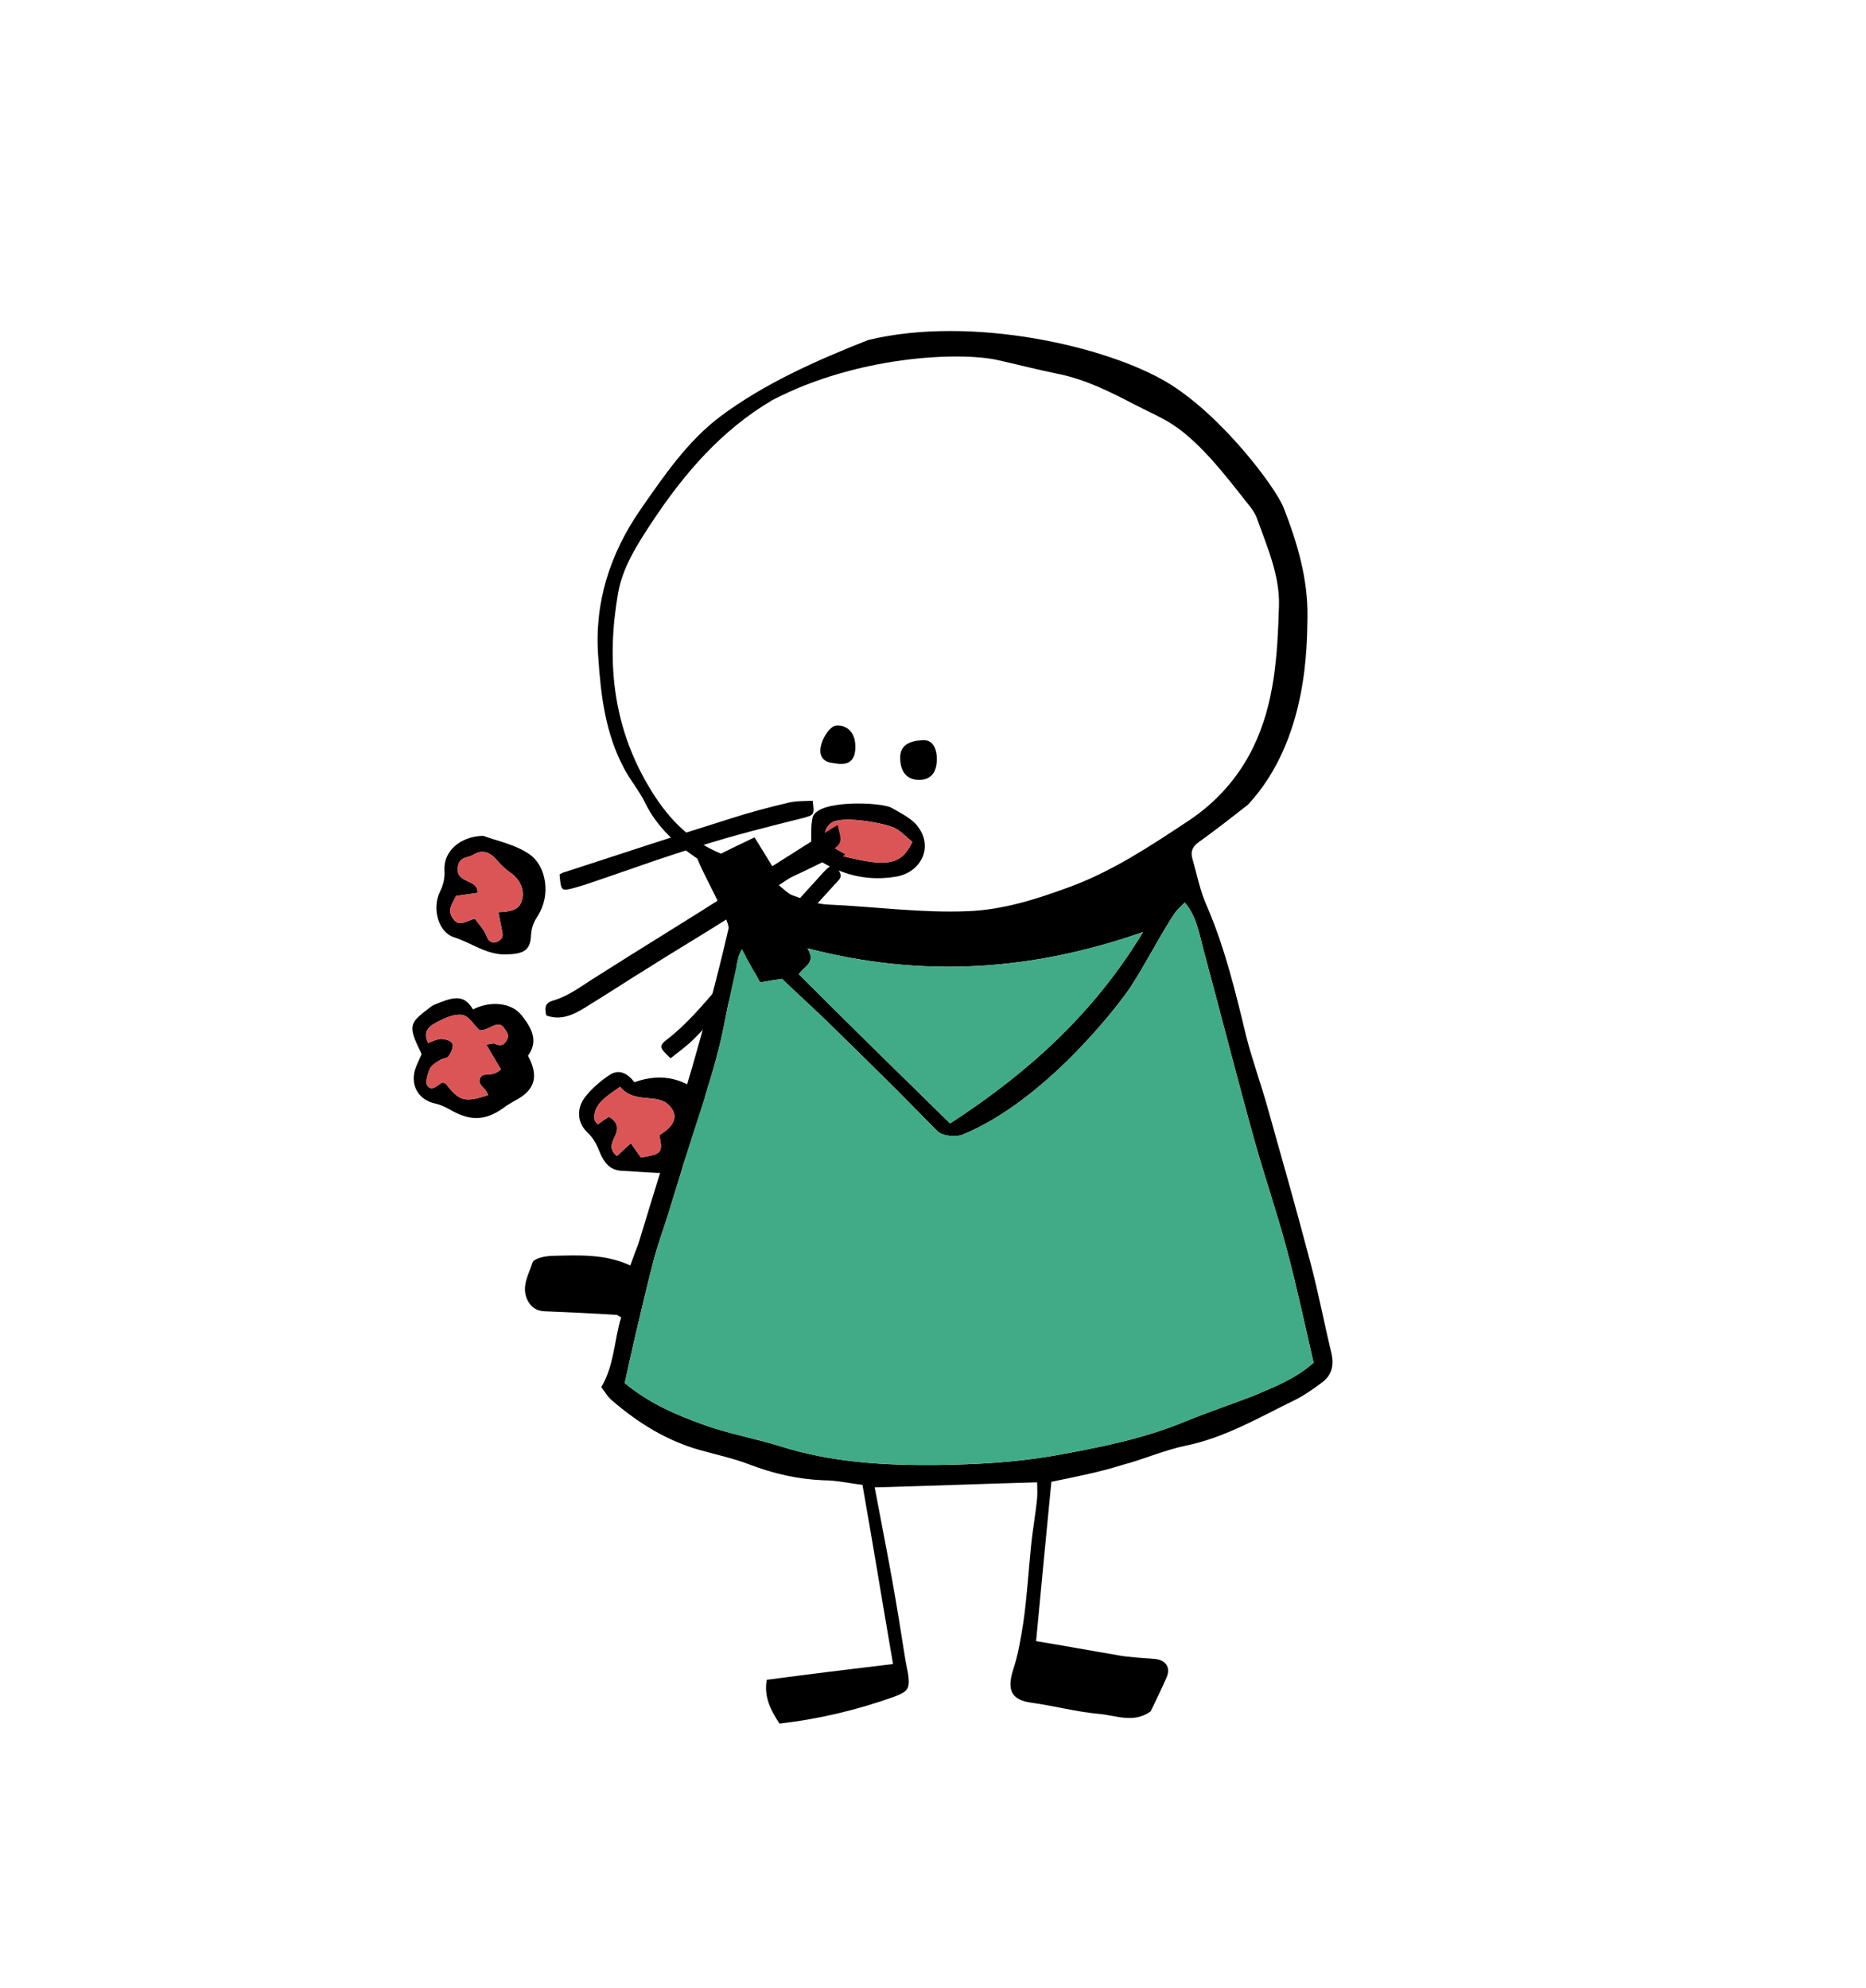<?xml version="1.0" encoding="utf-8"?>
<!-- Generator: Adobe Illustrator 19.1.0, SVG Export Plug-In . SVG Version: 6.00 Build 0)  -->
<svg version="1.1" id="Calque_1" xmlns="http://www.w3.org/2000/svg" xmlns:xlink="http://www.w3.org/1999/xlink" x="0px" y="0px"
	 viewBox="0 0 366.5 390.5" style="enable-background:new 0 0 366.5 390.5;" xml:space="preserve">
<style type="text/css">
	.st0{fill:#FFFFFF;}
	.st1{fill:#41AB87;}
	.st2{fill:#E2EFE8;}
	.st3{fill:#010202;}
	.st4{fill:#DB5556;}
	.st5{fill:#6FA4C3;}
	.st6{fill:none;stroke:#DB5556;stroke-width:7;stroke-miterlimit:10;}
	.st7{fill:none;}
	.st8{fill:#FFFFFF;stroke:#DB5556;stroke-width:3;stroke-miterlimit:10;}
	.st9{fill:none;stroke:#DB5556;stroke-width:3;stroke-miterlimit:10;}
	.st10{fill:#C1C0C0;}
	.st11{fill:none;stroke:#C1C0C0;stroke-width:3;stroke-miterlimit:10;}
	.st12{fill:#FFFCFA;}
	.st13{fill:#F5D1CA;}
</style>
<g>
	<g>
		<path d="M206.5,291.1c-1,10.3-2,20.6-3,31.3c5.5,0.9,10.9,1.9,16.2,2.8c2.3,0.4,4.7,0.5,7.1,0.7c2.2,0.2,3.2,1.7,2.3,3.7
			c-1,2.3-2.1,4.5-3.1,6.6c-3.3,2.4-6.8,0.8-10.1,0.5c-4.5-0.4-8.9-1.6-13.3-2.2c-3.6-0.5-5-2.1-3.6-6.5c1-3,1.5-6.2,2-9.3
			c0.7-4.9,1-9.9,1.5-14.9c0.3-3.2,0.9-6.3,1.2-9.5c0.1-1,0-2.1,0-3.1c-10.6,0.3-21,0.7-31.9,1c1.1,5.9,2.3,11.9,3.4,18
			c0.9,5,1.7,10,2.5,15.1c0.2,1.3,0.5,2.6,0.7,3.8c0.3,2.7-0.1,3.2-2.7,4.2c-7.3,2.6-14.7,4.4-22.6,5.3c-1.7-2.6-3.1-5.2-2.5-8.6
			c8.3-1.1,16.4-2.1,24.8-3.1c-2-11.6-3.9-23.3-6-35.2c-2.6-0.3-5.1-0.9-7.7-0.9c-5-0.2-9.8-1.3-14.5-3.1c-3.1-1.2-6.4-1.9-9.6-2.8
			c-6.5-1.8-12.2-5.3-17.3-9.7c-0.9-0.7-1.5-1.8-2.2-2.7c2.6-4.4,2.5-9.2,3.9-13.7c-0.4-0.2-0.7-0.5-1-0.5
			c-4.7-0.3-9.4-0.5-14.1-0.7c-1.6-0.1-2.6-0.8-3.3-2.2c-1.3-2.7,0.3-5.1,1-7.4c0.3-0.8,2.6-1.3,4.1-1.3c5-0.1,10.1-0.4,15.1,1.9
			c0.6-1.7,1.1-3,1.6-4.3c3.5-11.6,7.2-23.2,10.6-34.8c2.6-9,5-18,7.1-27.1c0.3-1.4-5.3-11.2-6.1-13.7c-4-2.7-7.9-6.1-10.3-11
			c-1.1-2.3-2.9-4.4-4.1-6.7c-3.7-6.9-4.6-14.4-5.1-22c-0.8-10.6,2.3-20.2,8.3-28.9c4.6-6.6,9.2-13.4,15.7-18.3
			c8.7-6.5,18.9-11,29-15c20.3-4.9,46.8,1.2,58.7,8.3c10.7,6.4,21.3,20.6,22.9,24.6c2.7,6.9,4.8,14,4.7,21.4
			c-0.1,5.3,0.2,24.2-11.7,37c-3.2,2.5-6.4,5-9.6,7.3c-1.3,0.9-1.7,1.9-1.3,3.3c0.9,3.1,1.5,6.3,2.8,9.2c3.6,8.3,5.7,17.1,7.8,25.8
			c1.2,4.7,2.9,9.3,4.2,14c2.9,10.3,5.8,20.5,8.5,30.8c1.5,5.7,2.6,11.5,4,17.3c0.6,2.6,0,4.5-2,5.9c-1.6,1.2-3.3,2.4-5.1,3.3
			c-7,3.4-13.7,7.4-21.5,9c-4.3,0.9-8.3,2.7-12.5,3.8C216,289.2,211.3,290.1,206.5,291.1z M152.6,173.6c1.4,1.1,2.2,2,3.1,2.3
			c2.2,0.8,4.6,1.7,6.9,1.8c9.2,0.4,18.4,1.7,27.6,1.3c7-0.3,13.5-2.4,20-4.8c8.4-3.1,15.9-8.1,23.3-13c5.4-3.6,9.7-8.4,12.6-14.3
			c4.3-8.8,4.8-18.3,5.1-27.8c0.2-6-2.3-11.6-4.3-17.2c-0.4-1.2-1.3-2.3-2.1-3.3c-2.2-2.8-4.4-5.6-6.8-8.3c-2.1-2.3-4.3-4.5-6.8-6.3
			c-2.5-1.8-5.4-3-8.1-4.4c-5-2.6-9.9-5.1-15.5-6.2c-3.9-0.8-7.8-1.8-11.8-2.7c-7.5-1.6-27.4-0.8-44.1,7.9
			c-10,5.9-17.3,14.4-23.6,23.9c-2.9,4.4-5.8,8.9-6.7,14c-2.3,13.2-1.1,25.9,5.9,37.8c3.5,6,7.8,10.7,14.3,13.4c2-1,4.1-2,6.6-3.2
			c1.1,1.8,2.3,3.7,3.5,5.7c2.8-1.3,5.4-2.5,7.6-3.4c0.1-2.5-0.1-4.4,0.3-6.2c0.9-3.6,13.7-3,15.5-1.9c1.6,0.9,3.4,1.8,4.7,3.1
			c3.8,4.2,1.3,9.5-3.7,10.4c-5.3,0.9-10-0.1-14.6-2.8C158.9,170.7,156.2,172,152.6,173.6z M258,267.7c-1.7-7.4-3.3-14.9-5.3-22.4
			c-1.9-7.1-4.3-14.1-6.3-21.2c-3.5-12.6-6.7-25.2-10.1-37.8c-0.8-3-1.3-6.3-3.6-9c-0.7,0.7-1.4,1.3-1.9,2
			c-2.7,3.9-6.6,11.6-9.3,15.4c-2.6,3.7-16.4,21.5-32.2,28.1c-1.4,0.7-4.2,0.4-5.2-0.6c-2.5-2.5-5-5.1-7.5-7.6
			c-4.7-4.7-9.5-9.4-14.2-14c-2.9-2.8-5.9-5.5-8.8-8.3c-1.5,0.2-2.8,0.4-4.3,0.7c-1.2-2.2-2.3-4.2-3.6-6.5c-0.4,0.8-0.6,1.2-0.7,1.7
			c-0.9,4.1-1.8,8.1-2.6,12.2c-1.9,10.3-5.8,20-8.7,30.1c-0.8,2.6-1.6,5.2-2.4,7.8c-0.9,2.9-2,5.9-2.8,8.8c-1.3,5-2.5,10.1-3.7,15.2
			c-0.7,3.1-1.4,6.2-2.1,9.4c4.8,4,10.2,6.3,15.8,8.3c4.8,1.7,9.9,2.6,14.7,4.1c10.1,3.2,20.5,3.8,30.9,3.7
			c7.6-0.1,15.1-0.5,22.7-1.8c8.9-1.6,17.7-3.3,26.1-6.8c4.4-1.8,8.9-3.3,13.3-5C250.1,272.5,254.3,271,258,267.7z M186.6,220.7
			c15.1-9.8,28.2-21.5,37.9-37.6c-21.7,7.6-43.2,9.1-65.9,3.2c1.8,2.9-0.7,3.5-1.7,5.1C166.7,201.2,176.5,210.8,186.6,220.7z
			 M165.6,168.2c8.8,2.2,11.4,1.7,13.6-2.8c-1.1-0.9-2.1-2-3.4-2.7c-1.9-1-10.6-2.6-12.6-1c-1.2,1-1.5,2.2-0.7,3.7
			C165.6,168.2,166.8,167.5,165.6,168.2z"/>
		<path d="M103.7,207.4c2.2-3,0.6-5.6-1.3-8c-2-2.5-6.2-2.8-9.5-1.1l0,0c-1.5-2.5-3.1-2.7-6.4-1.4c-0.7,0.3-1.4,0.5-1.9,0.9
			c-3.9,3-4.6,3.4-2.3,8.2c0.2,0.4,0.4,0.8,0.5,1.1c-0.5,1.2-1,2.1-1.3,3.1c-0.9,3.2,0.8,5.9,4,6.6c1,0.2,2,0.7,2.9,1.2
			c4.2,2.4,7.2,2.2,11.1-0.8c0.5-0.3,1-0.6,1.5-0.9C105.1,214.2,105.9,211.5,103.7,207.4z M99.5,204.4c-0.6,1.1-1.4,1.1-2.4,0.6
			c-0.3-0.1-0.6,0.1-1.6,0.2c1,1.7,1.9,3.2,2.9,4.9c-0.4,0.2-0.8,0.7-1.4,0.8c-0.8,0.3-2.1,0-2.5,0.6c-0.9,1.1,0.2,1.9,0.9,2.7
			c0.2,0.3,0.3,0.6,0.5,0.9c-4.6,1.6-5.8,1.2-8.4-2.3c-0.2,0-0.5-0.1-0.7-0.1c-1,0.5-2,1.9-2.9,0.5c-0.4-0.7,0.1-2.2,0.5-3.2
			c0.4-0.8,1.3-1.3,2.1-1.8c0.5-0.3,1.3-0.3,1.6-0.7c0.5-0.7,1-1.8,0.8-2.4c-0.2-0.6-1.4-1-2.2-1c-0.9,0-1.8,0.5-2.6,0.8
			c-1.3-2.6,0.6-3.5,2.1-4.3c1.4-0.7,3.2-1.5,4.7-1.2c1.3,0.3,2.2,2,3.3,3c1.9,0.1,3.4-2.1,4.7-0.6
			C99.4,202.6,100.2,203.3,99.5,204.4z"/>
		<path d="M124.6,212.6c5.6-2,10-0.6,13.9,2.9c1.9,1.7,1.9,4.4,0.1,6.3c-1.5,1.6-3,3-3.8,5.3c-0.9,2.5-3.4,3.5-6.1,3.3
			c-2.2-0.1-4.4-0.3-6.6-0.4c-2.3-0.1-3.4-1.6-4.2-3.4c-0.6-1.5-1.2-2.9-2.5-4.1c-2.1-2-2.2-4.8-0.4-7.1c1.3-1.6,3-3.1,4.7-4.2
			C121.6,209.9,123.3,210.9,124.6,212.6z M129.5,223c3.4-2,3.9-4.3,1.4-6.3c-0.8-0.6-1.9-0.8-3-0.9c-2.2-0.2-4.5-0.3-6.1-2.3
			c-1.1,0.8-2.1,1.4-3,2.2c-1.3,1.1-2.3,2.5-2,4.3c0,0.3,0.4,0.5,0.6,0.9c0.8-0.6,1.5-1.1,2.2-1.5c1.9,1.1,1.9,2.4,1.1,4
			c-0.7,1.3-1,2.6,0.5,3.7c0.9-0.9,1.7-1.6,2.7-2.5c0.8,1.1,1.4,2,2,2.8C130,226.7,130.2,226.5,129.5,223z"/>
		<path d="M94.9,164.2c2.7,1,6.4,1.7,9.2,3.7c3.2,2.3,4.1,7.9,1.6,11.9c-0.8,1.2-1.3,2.3-1.4,3.9c-0.1,3.2-1.7,3.7-4.9,3.8
			c-3.9,0.1-6.8-2.3-10.3-3.4c-3-1-4.3-5.6-2.7-8.9c0.7-1.4,1-2.7,0.9-4.3C87.1,167.3,90.3,164.3,94.9,164.2z M97.9,179.2
			c3.2-0.1,4.3-0.8,4.7-2.7c0.4-1.9-0.6-3.9-2.4-5.1c-0.9-0.6-1.8-1.5-2.5-2.3c-1.5-1.8-3-2.3-4.9-1.1c-1,0.6-2.9,0.2-2.9,2.9
			c0.1,2.7,4,1.8,3.9,4.5c-1.4,0.2-2.7,0.4-4.2,0.6c-0.7,1.4-1.9,2.8-0.6,4.5c1.3,1.8,2.8,0.2,4.3,0c0.8,1.2,1.7,1.9,2.4,3.7
			s3.3,0.7,3-0.8S98.2,180.8,97.9,179.2z"/>
		<path d="M184,149.1c0,2.8-1.3,4.2-3.7,4.1c-2.3-0.1-3.5-1.7-3.5-4.4c0-2.5,2-3.3,4.5-3.4C183,145.3,184,146.8,184,149.1z"/>
		<path d="M164,142.6c1.8-0.3,3.3,0.7,3.8,2.5c0.3,1.1,0.3,2.7-0.2,3.7c-0.8,1.5-2.4,1.4-4,1.1C158.7,149.4,162.3,142.9,164,142.6z"
			/>
	</g>
	<path class="st4" d="M129.5,223c3.4-2,3.9-4.3,1.4-6.3c-0.8-0.6-1.9-0.8-3-0.9c-2.2-0.2-4.5-0.3-6.1-2.3c-1.1,0.8-2.1,1.4-3,2.2
		c-1.3,1.1-2.3,2.5-2,4.3c0,0.3,0.4,0.5,0.6,0.9c0.8-0.6,1.5-1.1,2.2-1.5c1.9,1.1,1.9,2.4,1.1,4c-0.7,1.3-1,2.6,0.5,3.7
		c0.9-0.9,1.7-1.6,2.7-2.5c0.8,1.1,1.4,2,2,2.8C130,226.7,130.2,226.5,129.5,223z"/>
	<path class="st4" d="M99.5,204.4c-0.6,1.1-1.4,1.1-2.4,0.6c-0.3-0.1-0.6,0.1-1.6,0.2c1,1.7,1.9,3.2,2.9,4.9
		c-0.4,0.2-0.8,0.7-1.4,0.8c-0.8,0.3-2.1,0-2.5,0.6c-0.9,1.1,0.2,1.9,0.9,2.7c0.2,0.3,0.3,0.6,0.5,0.9c-4.6,1.6-5.8,1.2-8.4-2.3
		c-0.2,0-0.5-0.1-0.7-0.1c-1,0.5-2,1.9-2.9,0.5c-0.4-0.7,0.1-2.2,0.5-3.2c0.4-0.8,1.3-1.3,2.1-1.8c0.5-0.3,1.3-0.3,1.6-0.7
		c0.5-0.7,1-1.8,0.8-2.4c-0.2-0.6-1.4-1-2.2-1c-0.9,0-1.8,0.5-2.6,0.8c-1.3-2.6,0.6-3.5,2.1-4.3c1.4-0.7,3.2-1.5,4.7-1.2
		c1.3,0.3,2.2,2,3.3,3c1.9,0.1,3.4-2.1,4.7-0.6C99.4,202.6,100.2,203.3,99.5,204.4z"/>
	<path class="st4" d="M97.9,179.2c3.2-0.1,4.3-0.8,4.7-2.7c0.4-1.9-0.6-3.9-2.4-5.1c-0.9-0.6-1.8-1.5-2.5-2.3
		c-1.5-1.8-3-2.3-4.9-1.1c-1,0.6-2.9,0.2-2.9,2.9c0.1,2.7,4,1.8,3.9,4.5c-1.4,0.2-2.7,0.4-4.2,0.6c-0.7,1.4-1.9,2.8-0.6,4.5
		c1.3,1.8,2.8,0.2,4.3,0c0.8,1.2,1.7,1.9,2.4,3.7s3.3,0.7,3-0.8S98.2,180.8,97.9,179.2z"/>
	<path class="st4" d="M165.6,168.2c8.8,2.2,11.4,1.7,13.6-2.8c-1.1-0.9-2.1-2-3.4-2.7c-1.9-1-10.6-2.6-12.6-1
		c-1.2,1-1.5,2.2-0.7,3.7C165.6,168.2,166.8,167.5,165.6,168.2z"/>
	<path d="M107.3,199.5c-0.3-1.3-0.4-2.4,1.2-2.9c2.9-0.8,5.3-2.6,7.8-4.2c9.1-5.8,18.3-11.4,27.4-17.2c6.4-4,12.8-8.1,19.3-12.2
		c0.5-0.3,1-0.6,1.5-0.9c0.9,3.3,0.9,3.6-1.4,5.1c-6.5,4.3-13,8.6-19.6,12.9c-5.5,3.5-11.1,6.8-16.6,10.3c-3.6,2.2-7.2,4.6-10.8,6.8
		C113.4,198.9,110.7,200.7,107.3,199.5z"/>
	<path d="M159.6,157.3c0.4,2.8,0.3,2.8-1.9,3.4c-6.8,1.7-13.6,3.4-20.2,5.5c-7.6,2.3-15.1,5.1-22.6,7.6c-0.7,0.2-1.3,0.4-2,0.6
		c-2.7,0.7-2.7,0.7-3-2.6c0.3-0.2,0.7-0.4,1.1-0.5c10.8-3.5,21.6-7.1,32.5-10.5c3.7-1.2,7.5-2.2,11.3-3.1
		C156.4,157.3,158.1,157.4,159.6,157.3z"/>
	<path d="M163.8,169.6c1.8,2.6,1.7,2.5,0.1,4.2c-7.1,7.8-14.2,15.6-21.3,23.5c-2.1,2.3-4.1,4.6-6.3,6.8c-1.4,1.4-3.1,2.6-4.6,3.8
		c-2.3-2.2-2.4-2.4-0.3-4c4.4-3.5,7.8-7.9,11.5-12.1c4.1-4.8,8.6-9.2,12.8-13.8c2-2.2,4-4.4,6-6.6
		C162.3,170.7,163,170.2,163.8,169.6z"/>
	<path class="st1" d="M258,267.7c-1.7-7.4-3.3-14.9-5.3-22.4c-1.9-7.1-4.3-14.1-6.3-21.2c-3.5-12.6-6.7-25.2-10.1-37.8
		c-0.8-3-1.3-6.3-3.6-9c-0.7,0.7-1.4,1.3-1.9,2c-2.7,3.9-6.6,11.6-9.3,15.4c-2.6,3.7-16.4,21.5-32.2,28.1c-1.4,0.7-4.2,0.4-5.2-0.6
		c-2.5-2.5-5-5.1-7.5-7.6c-4.7-4.7-9.5-9.4-14.2-14c-2.9-2.8-5.9-5.5-8.8-8.3c-1.5,0.2-2.8,0.4-4.3,0.7c-1.2-2.2-2.3-4.2-3.6-6.5
		c-0.4,0.8-0.6,1.2-0.7,1.7c-0.9,4.1-1.8,8.1-2.6,12.2c-1.9,10.3-5.8,20-8.7,30.1c-0.8,2.6-1.6,5.2-2.4,7.8c-0.9,2.9-2,5.9-2.8,8.8
		c-1.3,5-2.5,10.1-3.7,15.2c-0.7,3.1-1.4,6.2-2.1,9.4c4.8,4,10.2,6.3,15.8,8.3c4.8,1.7,9.9,2.6,14.7,4.1c10.1,3.2,20.5,3.8,30.9,3.7
		c7.6-0.1,15.1-0.5,22.7-1.8c8.9-1.6,17.7-3.3,26.1-6.8c4.4-1.8,8.9-3.3,13.3-5C250.1,272.5,254.3,271,258,267.7z"/>
	<path class="st1" d="M186.6,220.7c15.1-9.8,28.2-21.5,37.9-37.6c-21.7,7.6-43.2,9.1-65.9,3.2c1.8,2.9-0.7,3.5-1.7,5.1
		C166.7,201.2,176.5,210.8,186.6,220.7z"/>
</g>
</svg>
